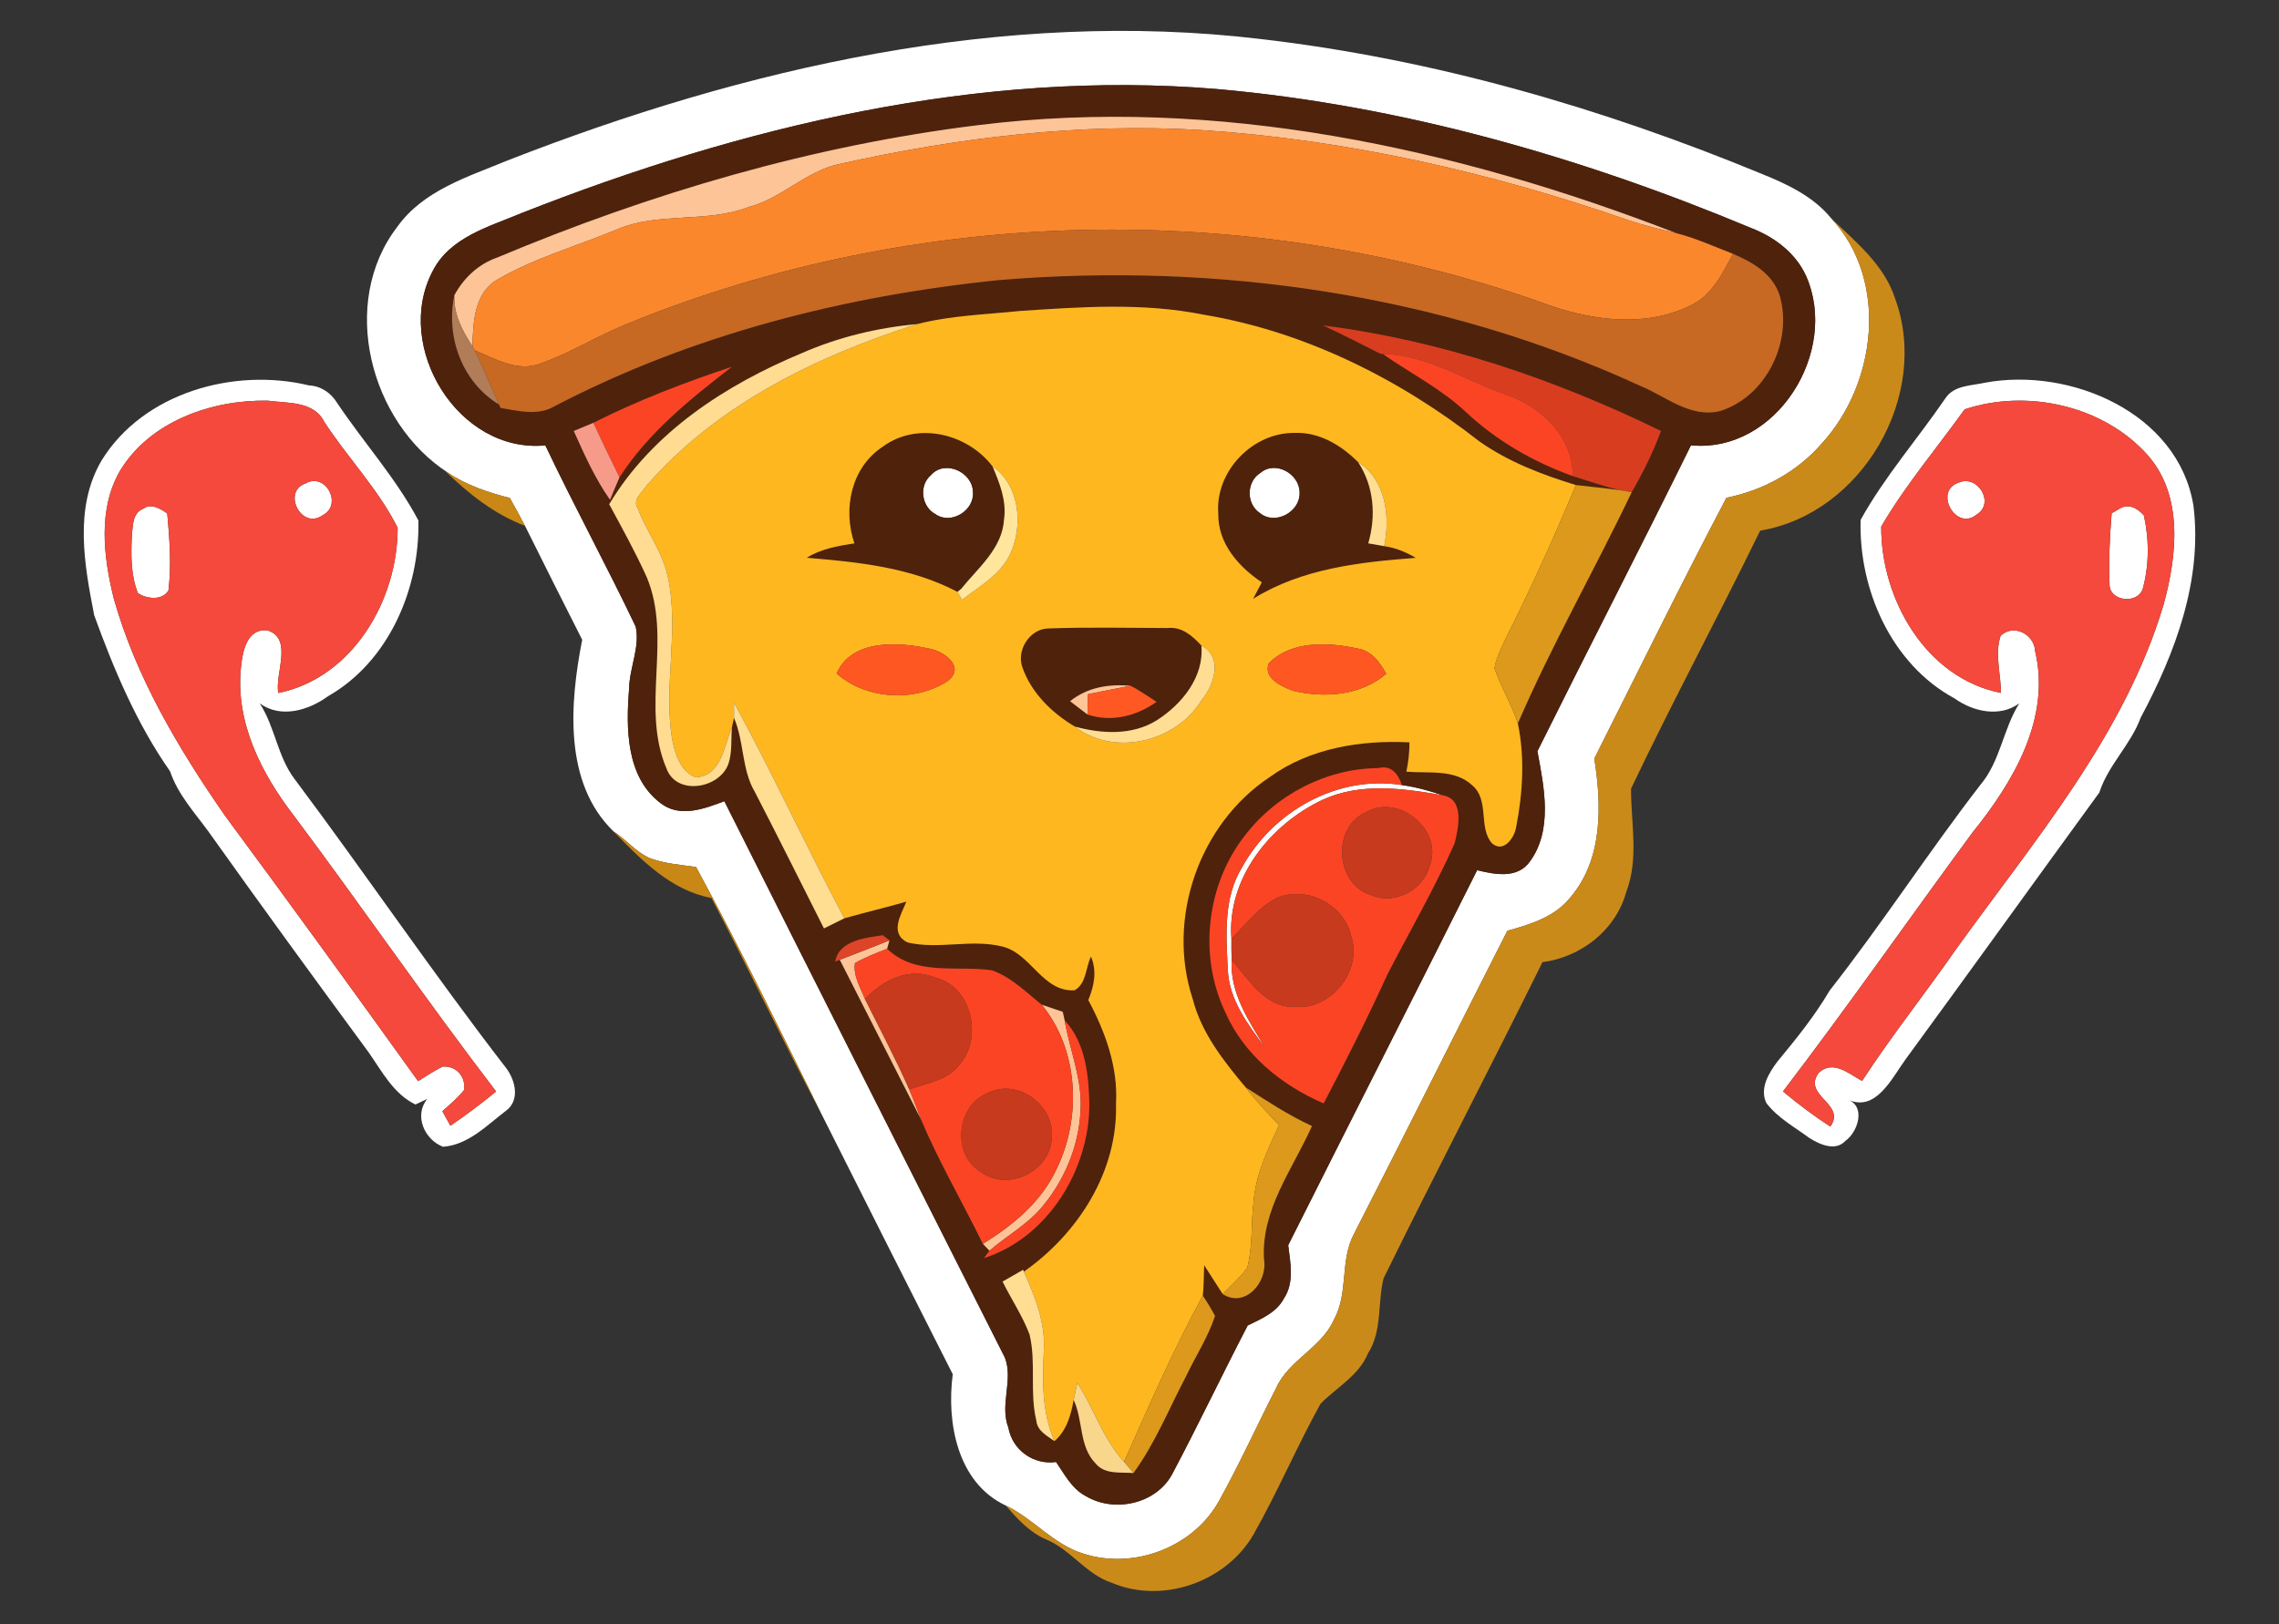 <?xml version="1.0" encoding="UTF-8" ?>
<!DOCTYPE svg PUBLIC "-//W3C//DTD SVG 1.1//EN" "http://www.w3.org/Graphics/SVG/1.1/DTD/svg11.dtd">
<svg width="324pt" height="231pt" viewBox="0 0 324 231" version="1.1" xmlns="http://www.w3.org/2000/svg">
<rect x="0" y="0" width="324" height="231" fill="#333333" stroke="none"/>
<g id="#ffffffff">
<path fill="#ffffff" opacity="1.00" d=" M 72.15 22.82 C 105.98 9.60 142.70 1.21 179.14 5.54 C 203.72 8.38 227.70 15.32 250.52 24.75 C 254.14 26.21 257.82 27.96 260.34 31.05 C 268.56 39.89 266.79 54.58 258.99 63.08 C 255.49 67.11 250.65 69.74 245.44 70.79 C 239.00 83.05 232.88 95.49 226.66 107.87 C 227.70 114.46 227.90 122.03 223.39 127.46 C 221.20 130.34 217.63 131.45 214.30 132.36 C 206.98 146.75 199.80 161.21 192.44 175.58 C 190.49 179.33 191.72 183.92 189.65 187.65 C 187.88 191.69 183.22 193.37 181.43 197.39 C 178.71 202.70 176.24 208.15 173.35 213.37 C 169.72 220.01 161.22 223.27 154.05 220.95 C 149.78 219.67 146.93 215.96 142.97 214.09 C 136.09 210.85 134.55 202.28 135.45 195.43 C 129.16 183.03 122.91 170.61 116.67 158.19 C 110.90 146.50 105.18 134.76 98.96 123.30 C 96.79 122.99 94.56 122.82 92.47 122.07 C 90.44 121.22 89.05 119.40 87.22 118.23 C 80.08 111.31 81.01 99.95 82.77 90.98 C 80.05 85.59 77.32 80.20 74.64 74.78 C 73.95 73.44 73.21 72.13 72.48 70.82 C 69.41 70.03 66.35 69.02 63.71 67.24 C 52.60 60.08 48.16 43.09 56.48 32.26 C 60.18 27.06 66.53 25.15 72.15 22.82 M 74.26 30.26 C 69.60 32.23 63.95 33.69 61.49 38.60 C 55.90 49.30 65.14 64.52 77.53 63.34 C 81.65 72.02 86.25 80.45 90.38 89.12 C 91.01 92.01 89.49 94.96 89.44 97.91 C 88.99 103.49 88.97 110.45 93.88 114.19 C 96.62 116.35 100.10 115.03 102.98 113.94 C 116.23 140.34 129.55 166.70 142.86 193.06 C 144.10 196.21 142.09 199.77 143.36 203.02 C 143.93 206.21 146.92 208.36 150.14 207.91 C 151.34 209.65 152.37 211.70 154.32 212.73 C 158.37 215.19 164.40 213.90 166.67 209.59 C 170.36 202.63 173.74 195.50 177.38 188.50 C 179.30 187.55 181.49 186.66 182.53 184.65 C 184.04 182.38 183.45 179.59 183.14 177.08 C 192.06 159.29 201.09 141.55 210.00 123.75 C 212.50 124.36 215.68 125.00 217.46 122.57 C 220.81 118.04 219.52 111.94 218.57 106.83 C 225.79 92.30 233.23 77.88 240.40 63.33 C 252.58 64.48 261.50 49.99 256.78 39.27 C 255.29 35.97 252.26 33.70 248.96 32.43 C 224.75 22.31 199.19 14.98 172.99 12.66 C 139.22 9.85 105.51 17.96 74.26 30.26 Z" />
<path fill="#ffffff" opacity="1.00" d=" M 14.45 65.47 C 20.40 55.82 33.31 52.24 43.94 54.81 C 45.63 54.89 47.06 55.88 47.93 57.30 C 51.70 62.93 56.31 68.02 59.48 74.01 C 59.71 83.68 55.29 94.07 46.65 99.00 C 43.89 101.01 39.94 102.22 36.93 100.03 C 39.12 103.40 39.45 107.63 41.92 110.84 C 52.09 124.42 61.59 138.47 71.96 151.89 C 73.26 153.60 73.96 156.45 71.96 157.94 C 69.24 160.00 66.59 162.82 62.98 163.08 C 60.34 162.07 58.82 158.63 60.74 156.28 C 60.32 156.48 59.48 156.87 59.06 157.07 C 55.96 155.57 54.31 152.38 52.43 149.68 C 44.77 139.27 37.16 128.83 29.67 118.30 C 27.66 115.54 25.29 112.99 24.18 109.69 C 19.44 102.92 16.20 95.24 13.39 87.49 C 11.99 80.27 10.49 72.20 14.45 65.47 M 17.07 66.94 C 13.87 72.46 14.72 79.22 16.18 85.14 C 19.35 96.36 25.40 106.50 32.00 116.02 C 41.25 128.52 50.37 141.12 59.44 153.75 C 60.58 153.03 61.72 152.29 62.92 151.68 C 64.87 151.53 66.22 153.10 65.99 154.99 C 65.10 156.14 63.96 157.05 62.89 158.03 C 63.18 158.54 63.74 159.57 64.03 160.09 C 66.27 158.56 68.44 156.94 70.53 155.22 C 60.70 142.38 51.53 129.04 41.85 116.09 C 37.19 110.07 33.42 102.71 34.26 94.87 C 34.48 92.67 35.09 89.31 38.06 89.65 C 41.69 90.87 39.06 95.76 39.56 98.55 C 50.15 96.40 56.57 85.29 56.53 75.05 C 53.80 69.59 49.42 65.10 46.09 59.98 C 44.63 57.02 40.86 57.35 38.06 56.98 C 30.14 56.83 21.35 59.88 17.07 66.94 Z" />
<path fill="#ffffff" opacity="1.00" d=" M 282.17 54.43 C 294.27 52.16 309.70 58.68 311.84 71.93 C 313.14 82.54 309.25 92.86 304.33 102.07 C 302.91 105.93 299.73 108.77 298.46 112.70 C 289.25 125.35 280.12 138.06 270.88 150.69 C 268.94 153.36 266.68 158.19 262.73 156.38 C 265.30 157.39 264.12 160.99 262.36 162.24 C 260.94 163.78 258.68 162.75 257.22 161.82 C 255.11 160.26 252.72 158.97 251.11 156.85 C 250.13 154.76 251.47 152.59 252.71 150.94 C 255.37 147.73 258.00 144.47 260.12 140.86 C 267.58 131.35 274.15 121.20 281.54 111.62 C 284.39 108.26 284.77 103.68 287.08 100.02 C 284.29 102.06 280.52 101.21 277.89 99.33 C 268.91 94.48 264.23 83.84 264.52 73.93 C 267.93 67.78 272.60 62.45 276.56 56.66 C 277.79 54.77 280.22 54.87 282.17 54.43 M 279.31 58.21 C 275.34 63.74 270.89 68.99 267.45 74.88 C 267.39 85.17 273.78 96.44 284.47 98.54 C 284.47 95.86 283.56 93.02 284.42 90.42 C 286.25 88.66 289.20 90.18 289.32 92.56 C 291.62 102.18 286.19 111.26 280.38 118.45 C 271.38 130.68 262.70 143.14 253.48 155.21 C 255.63 157.00 257.86 158.69 260.21 160.20 C 262.55 157.00 256.19 155.83 258.54 152.59 C 260.58 150.64 262.84 152.70 264.73 153.72 C 268.91 147.29 273.70 141.30 278.07 135.01 C 289.18 119.54 302.04 104.59 307.59 85.99 C 309.50 79.04 310.46 70.49 305.28 64.67 C 298.99 57.65 288.14 55.27 279.31 58.21 Z" />
<path fill="#ffffff" opacity="1.00" d=" M 132.35 67.57 C 134.32 65.31 138.28 67.13 138.32 69.97 C 138.55 72.62 135.18 74.68 132.98 73.11 C 130.99 72.04 130.60 69.04 132.35 67.57 Z" />
<path fill="#ffffff" opacity="1.00" d=" M 179.19 67.25 C 181.30 65.44 184.73 67.37 184.76 70.00 C 184.91 72.78 181.29 74.77 179.10 72.95 C 177.14 71.63 177.19 68.49 179.19 67.25 Z" />
<path fill="#ffffff" opacity="1.00" d=" M 43.44 68.75 C 46.29 67.11 48.77 71.78 45.88 73.26 C 42.87 75.45 40.04 69.90 43.44 68.75 Z" />
<path fill="#ffffff" opacity="1.00" d=" M 278.43 68.65 C 281.15 67.40 283.70 71.57 280.98 73.20 C 278.04 75.57 274.88 69.83 278.43 68.65 Z" />
<path fill="#ffffff" opacity="1.00" d=" M 20.41 72.33 C 21.42 71.52 22.91 72.37 23.78 73.04 C 24.11 76.66 24.38 80.35 23.95 83.97 C 23.04 85.45 20.87 85.17 19.61 84.36 C 18.57 81.76 18.62 78.86 18.75 76.11 C 18.91 74.70 18.82 72.93 20.41 72.33 Z" />
<path fill="#ffffff" opacity="1.00" d=" M 301.29 72.37 C 302.61 71.52 303.86 72.28 304.79 73.29 C 305.55 76.70 305.56 80.37 304.62 83.76 C 303.86 85.98 299.80 85.52 299.91 83.01 C 299.78 79.67 299.94 76.32 300.21 72.99 C 300.48 72.84 301.02 72.53 301.29 72.37 Z" />
<path fill="#ffffff" opacity="1.00" d=" M 176.59 123.32 C 180.98 115.36 190.14 110.19 199.29 111.64 C 201.26 111.92 203.19 112.44 205.07 113.09 C 199.46 112.10 193.37 111.26 188.01 113.75 C 180.56 117.27 174.42 124.90 175.07 133.50 C 175.06 134.51 175.07 135.53 175.10 136.54 C 174.86 141.21 177.50 145.13 179.81 148.92 C 177.40 145.69 174.79 142.22 174.56 138.04 C 174.33 133.09 173.87 127.73 176.59 123.32 Z" />
</g>
<g id="#4f220cff">
<path fill="#4f220c" opacity="1.00" d=" M 74.26 30.26 C 105.51 17.96 139.22 9.85 172.99 12.66 C 199.19 14.98 224.75 22.31 248.96 32.43 C 252.26 33.70 255.29 35.97 256.78 39.27 C 261.50 49.99 252.58 64.48 240.40 63.33 C 233.23 77.88 225.79 92.30 218.57 106.83 C 219.52 111.94 220.81 118.04 217.46 122.57 C 215.68 125.00 212.50 124.36 210.00 123.75 C 201.09 141.55 192.06 159.29 183.14 177.08 C 183.45 179.59 184.04 182.38 182.53 184.65 C 181.49 186.66 179.30 187.55 177.38 188.50 C 173.74 195.50 170.36 202.63 166.67 209.59 C 164.40 213.90 158.37 215.19 154.32 212.73 C 152.37 211.70 151.34 209.65 150.14 207.91 C 146.92 208.36 143.93 206.21 143.36 203.02 C 142.09 199.77 144.10 196.21 142.86 193.06 C 129.55 166.70 116.23 140.34 102.98 113.94 C 100.10 115.03 96.62 116.35 93.88 114.19 C 88.97 110.45 88.99 103.49 89.44 97.91 C 89.49 94.96 91.01 92.01 90.38 89.12 C 86.25 80.45 81.65 72.02 77.53 63.34 C 65.14 64.52 55.90 49.30 61.49 38.60 C 63.95 33.69 69.60 32.23 74.26 30.26 M 70.65 36.64 C 68.00 37.57 65.90 39.55 64.59 42.00 C 63.35 47.90 65.70 54.37 70.95 57.53 L 71.17 58.01 C 73.68 58.43 76.42 59.17 78.78 57.80 C 98.36 47.57 120.14 42.05 142.05 39.83 C 172.98 37.26 204.79 41.82 233.10 54.83 C 236.79 56.33 240.33 59.53 244.59 58.44 C 251.13 56.36 254.90 48.54 253.02 42.04 C 252.06 38.97 249.16 37.27 246.38 36.10 C 243.71 35.07 241.10 33.87 238.32 33.16 C 206.96 21.00 172.83 13.60 139.12 17.79 C 115.53 20.68 92.52 27.46 70.65 36.64 M 130.39 46.09 C 124.77 46.60 119.23 47.93 114.06 50.19 C 103.24 54.68 92.74 61.45 86.61 71.71 C 88.45 75.11 90.33 78.51 91.93 82.04 C 95.60 90.73 91.06 100.56 94.73 109.23 C 96.14 113.22 102.27 112.17 103.55 108.65 C 104.12 106.96 103.91 105.14 104.06 103.40 L 104.35 102.09 C 105.82 105.48 105.41 109.41 107.32 112.63 C 110.65 119.07 113.87 125.56 117.14 132.03 C 118.11 131.56 119.08 131.08 120.04 130.59 C 122.97 129.77 125.93 129.05 128.86 128.22 C 128.07 130.14 126.43 132.72 129.01 134.02 C 133.45 135.08 138.09 133.49 142.52 134.61 C 146.61 135.62 148.21 141.09 152.77 140.83 C 154.47 139.88 154.33 137.61 155.10 136.03 C 155.98 138.08 155.55 140.23 154.72 142.22 C 157.14 146.75 158.96 151.73 158.66 156.94 C 158.94 166.60 153.27 175.43 145.56 180.84 L 145.45 180.58 C 144.48 181.14 143.50 181.69 142.53 182.25 C 143.78 184.77 145.37 187.13 146.37 189.78 C 147.33 193.78 146.36 197.99 147.33 202.01 C 147.46 203.48 148.84 204.18 149.91 204.94 C 151.65 203.43 152.25 201.26 152.64 199.08 C 154.01 202.00 153.38 205.72 155.78 208.14 C 157.10 209.73 159.32 209.33 161.14 209.48 C 164.24 205.23 166.20 200.31 168.64 195.68 C 169.99 192.83 171.75 190.15 172.74 187.14 C 172.21 186.15 171.63 185.18 171.00 184.25 C 171.15 182.81 171.13 181.36 171.19 179.92 C 172.08 181.29 172.94 182.66 173.83 184.03 C 177.02 186.08 180.26 182.32 179.70 179.11 C 179.27 172.01 183.78 166.28 186.52 160.13 C 183.20 158.61 180.16 156.60 177.10 154.64 C 173.95 150.88 170.82 146.93 169.57 142.08 C 165.78 130.64 170.48 117.17 180.51 110.51 C 186.23 106.37 193.46 105.23 200.38 105.57 C 200.38 106.97 200.23 108.36 199.94 109.74 C 203.09 110.01 206.83 109.32 209.34 111.71 C 211.77 113.78 210.16 117.72 212.10 119.91 C 213.73 121.37 215.30 119.15 215.54 117.66 C 216.49 112.83 216.80 107.71 215.79 102.88 C 220.62 91.66 226.73 81.03 231.97 70.00 C 233.59 67.21 235.02 64.32 236.14 61.29 C 221.03 53.91 204.81 48.39 188.09 46.28 C 190.85 47.55 193.55 48.95 196.27 50.32 L 196.59 50.34 C 200.53 53.09 204.88 55.28 208.41 58.60 C 212.76 62.68 218.01 65.70 223.61 67.71 C 225.80 68.40 227.98 69.14 230.21 69.70 C 228.15 69.41 226.10 69.22 224.04 68.98 C 219.23 67.50 214.46 65.69 210.32 62.77 C 198.93 53.87 185.51 47.16 171.17 44.76 C 162.53 43.01 153.65 43.64 144.93 44.23 C 140.07 44.73 135.13 44.87 130.39 46.09 M 84.35 60.13 C 83.42 60.52 82.49 60.91 81.57 61.29 C 83.09 64.66 84.59 68.05 86.73 71.08 C 87.16 70.01 87.61 68.95 88.07 67.89 C 92.18 61.50 98.12 56.75 104.05 52.16 C 97.32 54.39 90.69 56.94 84.35 60.13 M 176.93 118.89 C 171.51 125.87 170.38 135.87 174.16 143.87 C 176.80 149.95 182.18 154.34 188.18 156.91 C 191.36 150.84 194.45 144.73 197.28 138.50 C 200.48 132.33 203.97 126.29 206.80 119.93 C 207.35 117.72 208.24 113.60 205.07 113.09 C 203.19 112.44 201.26 111.92 199.29 111.64 C 198.82 110.09 197.75 108.74 195.96 109.23 C 188.56 109.28 181.39 113.02 176.93 118.89 M 118.75 136.74 L 119.39 136.49 C 123.25 144.03 127.05 151.60 130.91 159.14 C 133.48 165.23 136.83 170.95 139.73 176.88 C 139.96 177.13 140.43 177.62 140.67 177.87 L 139.89 178.91 C 148.97 176.02 154.91 166.29 154.87 156.97 C 154.78 152.84 154.31 148.27 151.36 145.11 C 151.30 144.80 151.16 144.19 151.09 143.89 C 150.09 143.55 149.09 143.22 148.10 142.88 C 145.88 141.10 143.76 138.95 141.03 137.99 C 136.04 137.26 130.14 138.84 126.12 134.92 L 126.45 133.73 L 125.51 133.00 C 123.05 133.36 119.23 133.76 118.75 136.74 Z" />
<path fill="#4f220c" opacity="1.00" d=" M 125.48 63.54 C 130.40 59.89 137.54 61.64 141.11 66.33 C 142.11 68.70 143.13 71.24 142.74 73.87 C 142.49 78.01 139.05 80.75 136.64 83.75 C 136.51 83.86 136.25 84.06 136.12 84.17 C 129.52 80.69 122.03 79.93 114.70 79.32 C 116.74 78.04 119.13 77.64 121.47 77.27 C 119.80 72.39 121.00 66.48 125.48 63.54 M 132.35 67.57 C 130.60 69.04 130.99 72.04 132.98 73.11 C 135.18 74.68 138.55 72.62 138.32 69.97 C 138.28 67.13 134.32 65.31 132.35 67.57 Z" />
<path fill="#4f220c" opacity="1.00" d=" M 173.20 73.04 C 172.73 67.04 178.06 61.50 184.05 61.56 C 187.54 61.42 190.68 63.31 193.07 65.71 C 195.34 69.16 195.66 73.35 194.52 77.27 C 195.09 77.37 196.22 77.57 196.79 77.67 C 198.39 77.89 199.89 78.51 201.28 79.33 C 193.31 79.94 185.09 80.84 178.15 85.16 C 178.46 84.57 179.08 83.40 179.39 82.81 C 176.08 80.61 173.12 77.25 173.20 73.04 M 179.19 67.25 C 177.19 68.49 177.14 71.63 179.10 72.95 C 181.29 74.77 184.91 72.78 184.76 70.00 C 184.73 67.37 181.30 65.44 179.19 67.25 Z" />
<path fill="#4f220c" opacity="1.00" d=" M 145.36 94.93 C 144.46 92.48 146.38 89.44 149.02 89.37 C 154.69 89.17 160.37 89.29 166.05 89.31 C 168.02 89.09 169.55 90.45 170.80 91.80 C 171.20 96.29 168.01 100.17 164.43 102.45 C 160.94 104.61 156.61 104.37 152.80 103.32 C 149.54 101.39 146.64 98.55 145.36 94.93 M 152.13 99.72 C 152.96 100.34 153.78 100.97 154.60 101.61 C 158.03 102.75 161.55 101.84 164.42 99.81 C 163.20 99.03 162.02 98.18 160.73 97.52 C 157.64 97.26 154.60 97.72 152.13 99.72 Z" />
</g>
<g id="#fdc497ff">
<path fill="#fdc497" opacity="1.00" d=" M 70.65 36.64 C 92.52 27.46 115.53 20.68 139.12 17.79 C 172.83 13.60 206.96 21.00 238.32 33.16 C 236.03 32.60 233.74 32.06 231.51 31.32 C 211.95 24.50 191.56 19.87 170.87 18.50 C 153.55 17.43 136.19 19.56 119.30 23.33 C 114.55 24.36 111.10 28.23 106.41 29.45 C 100.36 31.77 93.59 30.08 87.63 32.66 C 81.99 35.00 76.03 36.67 70.74 39.74 C 67.40 41.65 67.27 45.84 67.16 49.23 C 65.72 47.05 64.48 44.70 64.59 42.00 C 65.90 39.55 68.00 37.57 70.65 36.64 Z" />
<path fill="#fdc497" opacity="1.00" d=" M 152.13 99.72 C 154.60 97.72 157.64 97.26 160.73 97.52 C 158.71 97.89 156.70 98.33 154.68 98.72 C 154.66 99.44 154.62 100.89 154.60 101.61 C 153.78 100.97 152.96 100.34 152.13 99.72 Z" />
<path fill="#fdc497" opacity="1.00" d=" M 119.39 136.49 C 121.75 135.58 124.11 134.68 126.45 133.73 L 126.12 134.92 C 124.57 135.54 123.00 136.13 121.55 136.96 C 121.27 138.77 122.33 140.44 122.97 142.07 C 125.10 146.34 127.34 150.57 129.27 154.93 C 129.86 156.32 130.37 157.73 130.91 159.14 C 127.05 151.60 123.25 144.03 119.39 136.49 Z" />
<path fill="#fdc497" opacity="1.00" d=" M 148.10 142.88 C 149.09 143.22 150.09 143.55 151.09 143.89 C 151.16 144.19 151.30 144.80 151.36 145.11 C 152.09 149.43 153.95 153.62 153.61 158.07 C 153.34 163.15 151.24 168.08 147.92 171.91 C 145.83 174.28 143.03 175.81 140.67 177.87 C 140.43 177.62 139.96 177.13 139.73 176.88 C 144.03 174.24 148.10 170.87 150.24 166.18 C 153.79 158.88 153.35 149.26 148.10 142.88 Z" />
</g>
<g id="#fb872dff">
<path fill="#fb872d" opacity="1.00" d=" M 119.30 23.33 C 136.19 19.56 153.55 17.43 170.87 18.50 C 191.56 19.87 211.95 24.50 231.51 31.32 C 233.74 32.06 236.03 32.60 238.32 33.16 C 241.10 33.87 243.71 35.07 246.38 36.10 C 244.88 38.86 243.42 41.97 240.42 43.40 C 233.76 46.73 225.83 45.54 219.11 42.99 C 177.31 28.25 130.14 29.27 89.10 46.08 C 84.93 47.75 81.10 50.20 76.86 51.68 C 73.63 52.97 70.41 51.02 67.49 49.82 L 67.16 49.23 C 67.27 45.84 67.40 41.65 70.74 39.74 C 76.03 36.67 81.99 35.00 87.63 32.66 C 93.59 30.08 100.36 31.77 106.41 29.45 C 111.10 28.23 114.55 24.36 119.30 23.33 Z" />
</g>
<g id="#ca8a1aff">
<path fill="#ca8a1a" opacity="1.00" d=" M 260.34 31.05 C 263.84 34.42 267.87 37.64 269.42 42.45 C 274.47 56.22 264.75 73.04 250.24 75.46 C 244.25 87.75 237.75 99.81 231.88 112.16 C 231.87 117.04 233.02 122.14 231.19 126.88 C 229.69 132.29 224.77 136.11 219.29 136.83 C 211.86 151.87 204.09 166.74 196.70 181.79 C 195.82 185.30 196.54 189.26 194.48 192.47 C 193.16 195.65 190.03 197.29 187.74 199.62 C 184.37 205.72 181.64 212.16 178.20 218.23 C 174.29 224.98 165.26 228.15 158.04 225.08 C 154.38 223.87 152.22 220.35 148.70 218.91 C 146.35 217.90 144.62 215.97 142.97 214.09 C 146.93 215.96 149.78 219.67 154.05 220.95 C 161.22 223.27 169.72 220.01 173.35 213.37 C 176.24 208.15 178.71 202.70 181.43 197.39 C 183.22 193.37 187.88 191.69 189.65 187.65 C 191.72 183.92 190.49 179.33 192.44 175.58 C 199.80 161.21 206.98 146.75 214.30 132.36 C 217.63 131.45 221.20 130.34 223.39 127.46 C 227.90 122.03 227.70 114.46 226.66 107.87 C 232.88 95.49 239.00 83.05 245.44 70.79 C 250.65 69.74 255.49 67.11 258.99 63.08 C 266.79 54.58 268.56 39.89 260.34 31.05 Z" />
</g>
<g id="#c76923ff">
<path fill="#c76923" opacity="1.00" d=" M 89.10 46.08 C 130.14 29.27 177.31 28.25 219.11 42.99 C 225.83 45.54 233.76 46.73 240.42 43.40 C 243.42 41.97 244.88 38.86 246.38 36.10 C 249.16 37.27 252.06 38.97 253.02 42.04 C 254.90 48.54 251.13 56.36 244.59 58.44 C 240.33 59.53 236.79 56.33 233.10 54.83 C 204.79 41.82 172.98 37.26 142.05 39.83 C 120.14 42.05 98.36 47.57 78.78 57.80 C 76.42 59.17 73.68 58.43 71.17 58.01 L 70.95 57.53 C 69.79 54.97 68.71 52.36 67.49 49.82 C 70.41 51.02 73.63 52.97 76.86 51.68 C 81.10 50.20 84.93 47.75 89.10 46.08 Z" />
</g>
<g id="#b17c58ff">
<path fill="#b17c58" opacity="1.00" d=" M 70.95 57.53 C 65.70 54.37 63.35 47.90 64.59 42.00 C 64.48 44.70 65.72 47.05 67.16 49.23 L 67.49 49.82 C 68.71 52.36 69.79 54.97 70.95 57.53 Z" />
</g>
<g id="#ffb720ff">
<path fill="#ffb720" opacity="1.00" d=" M 130.39 46.09 C 135.13 44.87 140.07 44.73 144.93 44.23 C 153.65 43.64 162.53 43.01 171.17 44.76 C 185.51 47.16 198.93 53.87 210.32 62.77 C 214.46 65.69 219.23 67.50 224.04 68.98 C 220.93 76.45 217.58 83.82 213.94 91.05 C 213.35 92.33 212.70 93.63 212.46 95.03 C 213.40 97.72 214.89 100.18 215.79 102.88 C 216.80 107.71 216.49 112.83 215.54 117.66 C 215.30 119.15 213.73 121.37 212.10 119.91 C 210.16 117.72 211.77 113.78 209.34 111.71 C 206.83 109.32 203.09 110.01 199.94 109.74 C 200.23 108.36 200.38 106.97 200.38 105.57 C 193.46 105.23 186.23 106.37 180.51 110.51 C 170.48 117.17 165.78 130.64 169.57 142.08 C 170.82 146.93 173.95 150.88 177.10 154.64 C 178.55 156.54 180.18 158.29 181.84 160.00 C 180.22 163.50 178.49 167.08 178.21 171.00 C 177.83 174.09 178.12 177.29 177.31 180.32 C 176.29 181.68 175.01 182.82 173.83 184.03 C 172.94 182.66 172.08 181.29 171.19 179.92 C 171.13 181.36 171.15 182.81 171.00 184.25 C 166.83 191.91 163.32 199.92 159.80 207.89 C 156.84 204.63 155.49 200.33 153.16 196.64 C 153.03 197.25 152.77 198.47 152.64 199.08 C 152.25 201.26 151.65 203.43 149.91 204.94 C 148.11 200.86 148.19 196.39 148.40 192.04 C 148.64 188.09 147.14 184.37 145.56 180.84 C 153.27 175.43 158.94 166.60 158.66 156.94 C 158.96 151.73 157.14 146.75 154.72 142.22 C 155.55 140.23 155.98 138.08 155.10 136.03 C 154.33 137.61 154.47 139.88 152.77 140.83 C 148.21 141.09 146.61 135.62 142.52 134.61 C 138.09 133.49 133.45 135.08 129.01 134.02 C 126.43 132.72 128.07 130.14 128.86 128.22 C 125.93 129.05 122.97 129.77 120.04 130.59 C 114.65 120.44 109.84 109.99 104.35 99.90 C 104.35 100.44 104.35 101.54 104.35 102.09 L 104.06 103.40 C 102.93 106.06 102.58 110.33 98.91 110.55 C 96.64 109.66 95.93 107.08 95.52 104.92 C 94.34 97.33 96.58 89.59 94.95 82.04 C 94.21 78.52 91.93 75.63 90.68 72.32 C 89.83 71.03 91.33 70.00 91.96 69.01 C 101.98 57.51 116.08 50.66 130.39 46.09 M 125.48 63.54 C 121.00 66.48 119.80 72.39 121.47 77.27 C 119.13 77.64 116.74 78.04 114.70 79.32 C 122.03 79.93 129.52 80.69 136.12 84.17 C 136.28 84.45 136.61 85.02 136.77 85.30 C 139.46 83.23 142.76 81.41 143.94 78.01 C 145.40 74.08 144.78 68.85 141.11 66.33 C 137.54 61.64 130.40 59.89 125.48 63.54 M 173.20 73.04 C 173.12 77.25 176.08 80.61 179.39 82.81 C 179.08 83.40 178.46 84.57 178.15 85.16 C 185.09 80.84 193.31 79.94 201.28 79.33 C 199.89 78.51 198.39 77.89 196.79 77.67 C 197.67 73.44 197.02 68.20 193.07 65.71 C 190.68 63.31 187.54 61.42 184.05 61.56 C 178.06 61.50 172.73 67.04 173.20 73.04 M 145.36 94.93 C 146.64 98.55 149.54 101.39 152.80 103.32 C 158.39 107.67 167.18 105.51 170.80 99.61 C 172.60 97.46 173.95 93.45 170.80 91.80 C 169.55 90.45 168.02 89.09 166.05 89.31 C 160.37 89.29 154.69 89.17 149.02 89.37 C 146.38 89.44 144.46 92.48 145.36 94.93 M 118.94 95.77 C 123.15 99.52 130.16 99.89 134.79 96.80 C 137.35 94.75 134.03 92.48 131.91 92.20 C 127.55 91.26 121.08 90.91 118.94 95.77 M 180.36 94.36 C 179.59 96.49 182.25 97.65 183.84 98.24 C 188.33 99.31 193.45 98.92 197.08 95.82 C 196.16 94.15 194.96 92.49 192.92 92.21 C 188.79 91.31 183.52 91.08 180.36 94.36 Z" />
</g>
<g id="#ffdc91ff">
<path fill="#ffdc91" opacity="1.00" d=" M 114.06 50.19 C 119.23 47.93 124.77 46.60 130.39 46.09 C 116.08 50.66 101.98 57.51 91.96 69.01 C 91.33 70.00 89.83 71.03 90.68 72.32 C 91.93 75.63 94.21 78.52 94.95 82.04 C 96.58 89.59 94.34 97.33 95.52 104.92 C 95.93 107.08 96.64 109.66 98.91 110.55 C 102.58 110.33 102.93 106.06 104.06 103.40 C 103.91 105.14 104.12 106.96 103.55 108.65 C 102.27 112.17 96.14 113.22 94.73 109.23 C 91.06 100.56 95.60 90.73 91.93 82.04 C 90.33 78.51 88.45 75.11 86.61 71.71 C 92.74 61.45 103.24 54.68 114.06 50.19 Z" />
</g>
<g id="#d93d1fff">
<path fill="#d93d1f" opacity="1.00" d=" M 188.09 46.28 C 204.81 48.39 221.03 53.91 236.14 61.29 C 235.02 64.32 233.59 67.21 231.97 70.00 C 231.53 69.93 230.65 69.77 230.21 69.70 C 227.98 69.14 225.80 68.40 223.61 67.71 C 223.57 61.99 219.08 57.79 213.96 56.06 C 208.22 54.07 202.82 50.42 196.59 50.34 L 196.27 50.32 C 193.55 48.95 190.85 47.55 188.09 46.28 Z" />
</g>
<g id="#fb4424ff">
<path fill="#fb4424" opacity="1.00" d=" M 196.59 50.34 C 202.82 50.42 208.22 54.07 213.96 56.06 C 219.08 57.79 223.57 61.99 223.61 67.71 C 218.01 65.70 212.76 62.68 208.41 58.60 C 204.88 55.28 200.53 53.09 196.59 50.34 Z" />
<path fill="#fb4424" opacity="1.00" d=" M 84.35 60.13 C 90.69 56.94 97.32 54.39 104.05 52.16 C 98.12 56.75 92.18 61.50 88.07 67.89 C 86.80 65.31 85.55 62.73 84.35 60.13 Z" />
<path fill="#fb4424" opacity="1.00" d=" M 176.93 118.89 C 181.39 113.02 188.56 109.28 195.96 109.23 C 197.75 108.74 198.82 110.09 199.29 111.64 C 190.14 110.19 180.98 115.36 176.59 123.32 C 173.87 127.73 174.33 133.09 174.56 138.04 C 174.79 142.22 177.40 145.69 179.81 148.92 C 177.50 145.13 174.86 141.21 175.10 136.54 C 177.56 139.28 179.82 143.31 184.04 143.19 C 189.22 143.67 193.75 138.06 192.08 133.09 C 191.06 128.65 185.91 125.96 181.67 127.63 C 178.98 128.93 177.15 131.43 175.07 133.50 C 174.42 124.90 180.56 117.27 188.01 113.75 C 193.37 111.26 199.46 112.10 205.07 113.09 C 208.24 113.60 207.35 117.72 206.80 119.93 C 203.97 126.29 200.48 132.33 197.28 138.50 C 194.45 144.73 191.36 150.84 188.18 156.91 C 182.18 154.34 176.80 149.95 174.16 143.87 C 170.38 135.87 171.51 125.87 176.93 118.89 M 194.35 115.43 C 189.28 117.51 189.78 125.71 194.92 127.29 C 198.27 128.73 202.37 126.59 203.27 123.09 C 205.16 118.14 199.03 112.89 194.35 115.43 Z" />
<path fill="#fb4424" opacity="1.00" d=" M 126.12 134.92 C 130.14 138.84 136.04 137.26 141.03 137.99 C 143.76 138.95 145.88 141.10 148.10 142.88 C 153.35 149.26 153.79 158.88 150.24 166.18 C 148.10 170.87 144.03 174.24 139.73 176.88 C 136.83 170.95 133.48 165.23 130.91 159.14 C 130.37 157.73 129.86 156.32 129.27 154.93 C 131.73 154.02 134.73 153.66 136.41 151.40 C 139.78 147.57 138.15 140.25 132.93 139.02 C 129.23 137.47 125.52 139.40 122.97 142.07 C 122.33 140.44 121.27 138.77 121.55 136.96 C 123.00 136.13 124.57 135.54 126.12 134.92 M 140.37 155.46 C 135.98 157.25 135.28 164.18 139.41 166.63 C 143.06 169.45 148.95 166.80 149.48 162.28 C 150.31 157.48 144.83 153.16 140.37 155.46 Z" />
<path fill="#fb4424" opacity="1.00" d=" M 151.36 145.11 C 154.31 148.27 154.78 152.84 154.87 156.97 C 154.91 166.29 148.97 176.02 139.89 178.91 L 140.67 177.87 C 143.03 175.81 145.83 174.28 147.92 171.91 C 151.24 168.08 153.34 163.15 153.61 158.07 C 153.95 153.62 152.09 149.43 151.36 145.11 Z" />
</g>
<g id="#f4493cff">
<path fill="#f4493c" opacity="1.00" d=" M 17.07 66.94 C 21.35 59.88 30.14 56.83 38.06 56.98 C 40.86 57.35 44.63 57.02 46.09 59.98 C 49.42 65.10 53.80 69.59 56.53 75.05 C 56.57 85.29 50.15 96.40 39.56 98.55 C 39.06 95.76 41.69 90.87 38.06 89.65 C 35.09 89.31 34.48 92.67 34.26 94.87 C 33.42 102.71 37.19 110.07 41.85 116.09 C 51.53 129.04 60.70 142.38 70.53 155.22 C 68.44 156.94 66.27 158.56 64.03 160.09 C 63.74 159.57 63.18 158.54 62.89 158.03 C 63.96 157.05 65.10 156.14 65.99 154.99 C 66.22 153.10 64.87 151.53 62.92 151.68 C 61.72 152.29 60.58 153.03 59.44 153.75 C 50.37 141.12 41.25 128.52 32.00 116.02 C 25.40 106.50 19.35 96.36 16.18 85.14 C 14.72 79.22 13.87 72.46 17.07 66.94 M 43.44 68.75 C 40.04 69.90 42.87 75.45 45.88 73.26 C 48.77 71.78 46.29 67.11 43.44 68.75 M 20.41 72.33 C 18.82 72.93 18.91 74.70 18.75 76.11 C 18.62 78.86 18.57 81.76 19.61 84.36 C 20.87 85.17 23.04 85.45 23.95 83.97 C 24.38 80.35 24.11 76.66 23.78 73.04 C 22.91 72.37 21.42 71.52 20.41 72.33 Z" />
<path fill="#f4493c" opacity="1.00" d=" M 279.31 58.21 C 288.14 55.27 298.99 57.65 305.28 64.67 C 310.46 70.49 309.50 79.04 307.59 85.99 C 302.04 104.59 289.18 119.54 278.07 135.01 C 273.70 141.30 268.91 147.29 264.73 153.72 C 262.84 152.70 260.58 150.64 258.54 152.59 C 256.19 155.83 262.55 157.00 260.21 160.20 C 257.86 158.69 255.63 157.00 253.48 155.21 C 262.70 143.14 271.38 130.68 280.38 118.45 C 286.19 111.26 291.62 102.18 289.32 92.56 C 289.20 90.18 286.25 88.66 284.42 90.42 C 283.56 93.02 284.47 95.86 284.47 98.54 C 273.78 96.44 267.39 85.17 267.45 74.88 C 270.89 68.99 275.34 63.74 279.31 58.21 M 278.43 68.65 C 274.88 69.83 278.04 75.57 280.98 73.20 C 283.70 71.57 281.15 67.40 278.43 68.65 M 301.29 72.37 C 301.02 72.53 300.48 72.84 300.21 72.99 C 299.94 76.32 299.78 79.67 299.91 83.01 C 299.80 85.52 303.86 85.98 304.62 83.76 C 305.56 80.37 305.55 76.70 304.79 73.29 C 303.86 72.28 302.61 71.52 301.29 72.37 Z" />
</g>
<g id="#f69b8aff">
<path fill="#f69b8a" opacity="1.00" d=" M 81.57 61.29 C 82.49 60.91 83.42 60.52 84.35 60.13 C 85.55 62.73 86.80 65.31 88.07 67.89 C 87.61 68.95 87.16 70.01 86.73 71.08 C 84.59 68.05 83.09 64.66 81.57 61.29 Z" />
</g>
<g id="#ffde93ff">
<path fill="#ffde93" opacity="1.00" d=" M 193.07 65.71 C 197.02 68.20 197.67 73.44 196.79 77.67 C 196.22 77.57 195.09 77.37 194.52 77.27 C 195.66 73.35 195.34 69.16 193.07 65.71 Z" />
<path fill="#ffde93" opacity="1.00" d=" M 170.80 91.80 C 173.95 93.45 172.60 97.46 170.80 99.61 C 167.18 105.51 158.39 107.67 152.80 103.32 C 156.61 104.37 160.94 104.61 164.43 102.45 C 168.01 100.17 171.20 96.29 170.80 91.80 Z" />
<path fill="#ffde93" opacity="1.00" d=" M 145.45 180.58 L 145.56 180.84 C 147.14 184.37 148.64 188.09 148.40 192.04 C 148.19 196.39 148.11 200.86 149.91 204.94 C 148.84 204.18 147.46 203.48 147.33 202.01 C 146.36 197.99 147.33 193.78 146.37 189.78 C 145.37 187.13 143.78 184.77 142.53 182.25 C 143.50 181.69 144.48 181.14 145.45 180.58 Z" />
</g>
<g id="#c98715ff">
<path fill="#c98715" opacity="1.00" d=" M 63.71 67.24 C 66.35 69.02 69.41 70.03 72.48 70.82 C 73.21 72.13 73.95 73.44 74.64 74.78 C 70.26 73.12 66.59 70.20 63.27 66.96 L 63.71 67.24 Z" />
<path fill="#c98715" opacity="1.00" d=" M 87.22 118.23 C 89.05 119.40 90.44 121.22 92.47 122.07 C 94.56 122.82 96.79 122.99 98.96 123.30 C 105.18 134.76 110.90 146.50 116.67 158.19 C 111.32 148.12 106.45 137.80 101.14 127.70 C 95.37 126.64 91.13 122.25 87.22 118.23 Z" />
</g>
<g id="#ffe69cff">
<path fill="#ffe69c" opacity="1.00" d=" M 141.11 66.33 C 144.78 68.85 145.40 74.08 143.94 78.01 C 142.76 81.41 139.46 83.23 136.77 85.30 C 136.61 85.02 136.28 84.45 136.12 84.17 C 136.25 84.06 136.51 83.86 136.64 83.75 C 139.05 80.75 142.49 78.01 142.74 73.87 C 143.13 71.24 142.11 68.70 141.11 66.33 Z" />
</g>
<g id="#dc991cff">
<path fill="#dc991c" opacity="1.00" d=" M 224.04 68.98 C 226.10 69.22 228.15 69.41 230.21 69.70 C 230.65 69.77 231.53 69.93 231.97 70.00 C 226.73 81.03 220.62 91.66 215.79 102.88 C 214.89 100.18 213.40 97.72 212.46 95.03 C 212.70 93.63 213.35 92.33 213.94 91.05 C 217.58 83.82 220.93 76.45 224.04 68.98 Z" />
<path fill="#dc991c" opacity="1.00" d=" M 177.10 154.64 C 180.16 156.60 183.20 158.61 186.52 160.13 C 183.78 166.28 179.27 172.01 179.70 179.11 C 180.26 182.32 177.02 186.08 173.83 184.03 C 175.01 182.82 176.29 181.68 177.31 180.32 C 178.12 177.29 177.83 174.09 178.21 171.00 C 178.49 167.08 180.22 163.50 181.84 160.00 C 180.18 158.29 178.55 156.54 177.10 154.64 Z" />
</g>
<g id="#ff5722ff">
<path fill="#ff5722" opacity="1.00" d=" M 118.94 95.77 C 121.08 90.91 127.55 91.26 131.91 92.20 C 134.03 92.48 137.35 94.75 134.79 96.80 C 130.16 99.89 123.15 99.52 118.94 95.77 Z" />
<path fill="#ff5722" opacity="1.00" d=" M 180.36 94.36 C 183.52 91.08 188.79 91.31 192.92 92.21 C 194.96 92.49 196.16 94.15 197.08 95.82 C 193.45 98.92 188.33 99.31 183.84 98.24 C 182.25 97.65 179.59 96.49 180.36 94.36 Z" />
</g>
<g id="#ff5822ff">
<path fill="#ff5822" opacity="1.00" d=" M 154.68 98.72 C 156.70 98.33 158.71 97.89 160.73 97.52 C 162.02 98.18 163.20 99.03 164.42 99.81 C 161.55 101.84 158.03 102.75 154.60 101.61 C 154.62 100.89 154.66 99.44 154.68 98.72 Z" />
</g>
<g id="#ffdd91ff">
<path fill="#ffdd91" opacity="1.00" d=" M 104.35 99.90 C 109.84 109.99 114.65 120.44 120.04 130.59 C 119.08 131.08 118.11 131.56 117.14 132.03 C 113.87 125.56 110.65 119.07 107.32 112.63 C 105.41 109.41 105.82 105.48 104.35 102.09 C 104.35 101.54 104.35 100.44 104.35 99.90 Z" />
</g>
<g id="#c73a1dff">
<path fill="#c73a1d" opacity="1.00" d=" M 194.35 115.43 C 199.03 112.89 205.16 118.14 203.27 123.09 C 202.37 126.59 198.27 128.73 194.92 127.29 C 189.78 125.71 189.28 117.51 194.35 115.43 Z" />
<path fill="#c73a1d" opacity="1.00" d=" M 181.67 127.63 C 185.91 125.96 191.06 128.65 192.08 133.09 C 193.75 138.06 189.22 143.67 184.04 143.19 C 179.82 143.31 177.56 139.28 175.10 136.54 C 175.07 135.53 175.06 134.51 175.07 133.50 C 177.15 131.43 178.98 128.93 181.67 127.63 Z" />
<path fill="#c73a1d" opacity="1.00" d=" M 122.97 142.07 C 125.52 139.40 129.23 137.47 132.93 139.02 C 138.15 140.25 139.78 147.57 136.41 151.40 C 134.73 153.66 131.73 154.02 129.27 154.93 C 127.34 150.57 125.10 146.34 122.97 142.07 Z" />
<path fill="#c73a1d" opacity="1.00" d=" M 140.37 155.46 C 144.83 153.16 150.31 157.48 149.48 162.28 C 148.95 166.80 143.06 169.45 139.41 166.63 C 135.28 164.18 135.98 157.25 140.37 155.46 Z" />
</g>
<g id="#de4427ff">
<path fill="#de4427" opacity="1.00" d=" M 118.75 136.74 C 119.23 133.76 123.05 133.36 125.51 133.00 L 126.45 133.73 C 124.11 134.68 121.75 135.58 119.39 136.49 L 118.75 136.74 Z" />
</g>
<g id="#dd991cff">
<path fill="#dd991c" opacity="1.00" d=" M 159.80 207.89 C 163.32 199.92 166.83 191.91 171.00 184.25 C 171.63 185.18 172.21 186.15 172.74 187.14 C 171.75 190.15 169.99 192.83 168.64 195.68 C 166.20 200.31 164.24 205.23 161.14 209.48 C 160.81 209.08 160.14 208.29 159.80 207.89 Z" />
</g>
<g id="#f8d68bff">
<path fill="#f8d68b" opacity="1.00" d=" M 153.16 196.64 C 155.49 200.33 156.84 204.63 159.80 207.89 C 160.14 208.29 160.81 209.08 161.14 209.48 C 159.32 209.33 157.10 209.73 155.78 208.14 C 153.38 205.72 154.01 202.00 152.64 199.08 C 152.77 198.47 153.03 197.25 153.16 196.64 Z" />
</g>
</svg>
